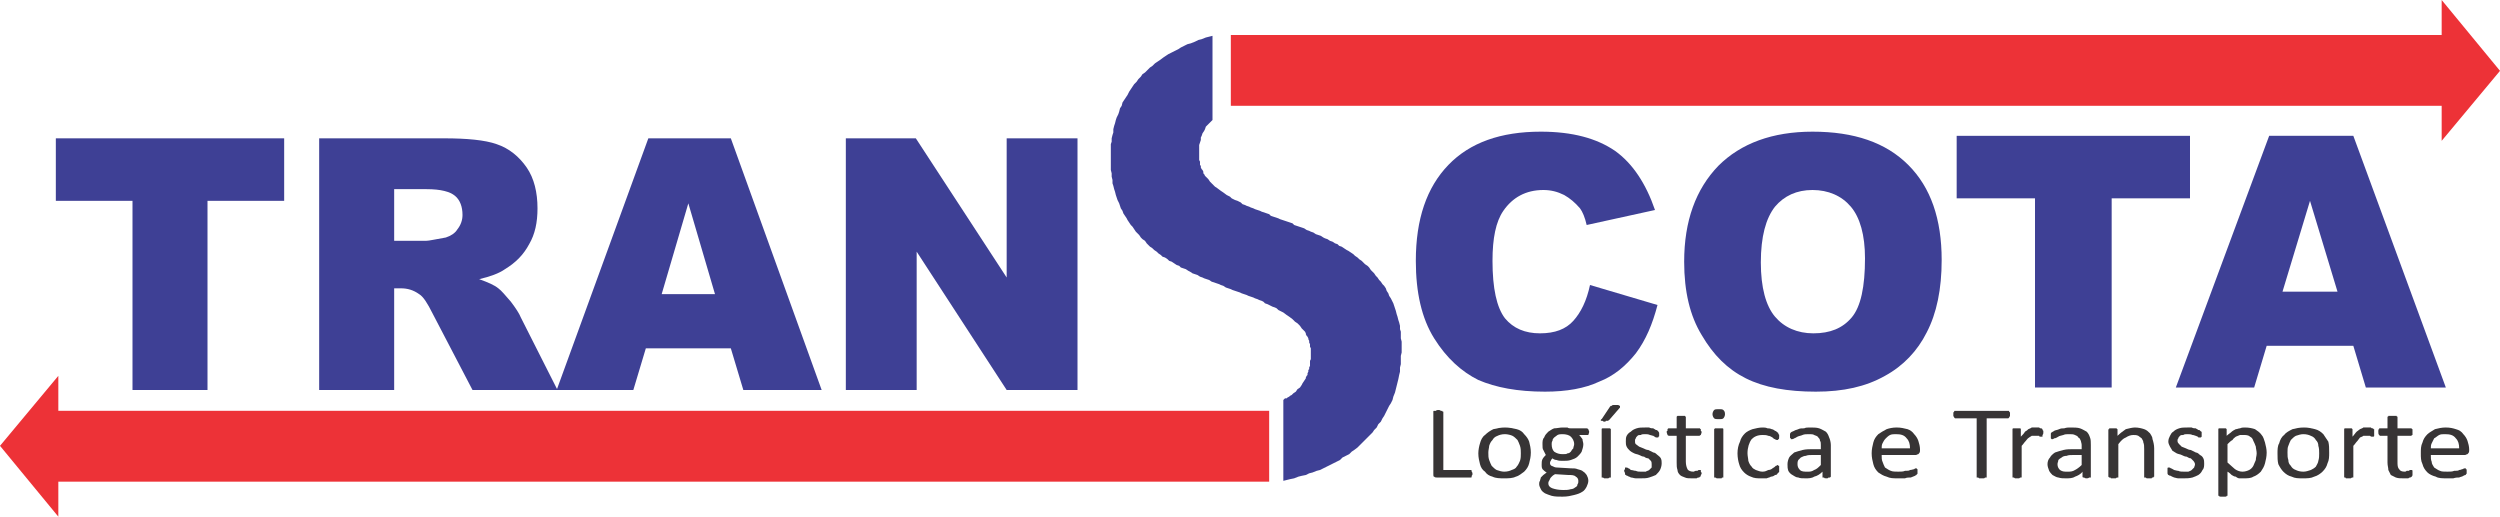 <?xml version="1.0" encoding="UTF-8"?>
<!DOCTYPE svg PUBLIC "-//W3C//DTD SVG 1.1//EN" "http://www.w3.org/Graphics/SVG/1.1/DTD/svg11.dtd">
<!-- Creator: CorelDRAW X8 -->
<svg xmlns="http://www.w3.org/2000/svg" xml:space="preserve" width="300px" height="62px" version="1.1" style="shape-rendering:geometricPrecision; text-rendering:geometricPrecision; image-rendering:optimizeQuality; fill-rule:evenodd; clip-rule:evenodd"
viewBox="0 0 3000 620"
 xmlns:xlink="http://www.w3.org/1999/xlink">
 <defs>
  <style type="text/css">
   <![CDATA[
    .fil3 {fill:#ED3237}
    .fil2 {fill:#3E4095}
    .fil1 {fill:#373435;fill-rule:nonzero}
    .fil0 {fill:#3E4095;fill-rule:nonzero}
   ]]>
  </style>
 </defs>
 <g id="Camada_x0020_1">
  <g id="_2357610173840">
   <polygon class="fil0" points="67,166 341,166 341,241 249,241 249,468 159,468 159,241 67,241 "/>
   <path class="fil0" d="M383 468l0 -302 150 0c27,0 49,2 63,7 15,5 27,15 36,28 9,13 13,30 13,49 0,17 -3,31 -10,43 -7,13 -16,22 -29,30 -7,5 -18,9 -31,12 11,4 18,7 23,11 4,3 8,8 15,16 6,8 10,14 12,19l44 87 -102 0 -48 -92c-6,-12 -11,-20 -16,-23 -7,-5 -14,-7 -22,-7l-8 0 0 122 -90 0zm90 -179l38 0c4,0 12,-2 24,-4 6,-2 11,-5 14,-10 4,-5 6,-11 6,-17 0,-10 -3,-18 -9,-23 -6,-5 -17,-8 -34,-8l-39 0 0 62z"/>
   <path class="fil0" d="M877 418l-102 0 -15 50 -92 0 110 -302 99 0 109 302 -94 0 -15 -50zm-19 -65l-32 -109 -32 109 64 0z"/>
   <polygon class="fil0" points="1015,166 1099,166 1208,333 1208,166 1293,166 1293,468 1208,468 1100,302 1100,468 1015,468 "/>
  </g>
  <g id="_2357610165136">
   <path class="fil0" d="M1908 342l81 24c-6,23 -14,42 -26,58 -12,15 -26,27 -44,34 -17,8 -39,12 -65,12 -33,0 -59,-5 -80,-14 -20,-10 -38,-26 -53,-50 -15,-24 -22,-55 -22,-93 0,-50 13,-88 39,-115 26,-27 63,-40 111,-40 38,0 67,8 89,23 21,15 37,39 48,71l-82 18c-2,-9 -5,-16 -8,-20 -6,-7 -12,-12 -19,-16 -8,-4 -16,-6 -25,-6 -21,0 -37,9 -48,25 -9,13 -13,33 -13,60 0,33 5,56 15,69 10,12 24,18 42,18 18,0 31,-5 40,-15 9,-10 16,-24 20,-43z"/>
   <path class="fil0" d="M2021 314c0,-49 14,-87 41,-115 27,-27 65,-41 113,-41 50,0 88,13 115,40 27,27 40,65 40,114 0,35 -6,64 -18,87 -11,22 -28,40 -50,52 -23,13 -50,19 -83,19 -34,0 -62,-5 -84,-16 -22,-11 -39,-28 -53,-52 -14,-23 -21,-52 -21,-88zm92 1c0,30 6,52 17,65 11,13 27,20 46,20 20,0 35,-6 46,-19 11,-13 16,-37 16,-71 0,-28 -6,-49 -17,-62 -11,-13 -27,-20 -46,-20 -19,0 -34,7 -45,20 -11,14 -17,36 -17,67z"/>
   <polygon class="fil0" points="2348,163 2628,163 2628,238 2534,238 2534,465 2442,465 2442,238 2348,238 "/>
   <path class="fil0" d="M2824 415l-104 0 -15 50 -94 0 112 -302 101 0 111 302 -96 0 -15 -50zm-19 -65l-33 -109 -33 109 66 0z"/>
  </g>
  <path class="fil1" d="M1767 569c0,0 0,1 -1,2 0,0 0,1 0,1 0,1 0,1 -1,1 0,0 0,0 -1,0l-40 0c-1,0 -2,0 -3,-1 -1,0 -1,-1 -1,-3l0 -75c0,0 0,0 0,0 0,-1 0,-1 1,-1 0,0 1,0 2,0 1,-1 2,-1 3,-1 1,0 2,0 3,1 0,0 1,0 1,0 1,0 1,0 1,1 1,0 1,0 1,0l0 70 32 0c1,0 1,0 1,0 1,0 1,1 1,1 0,0 0,1 0,1 1,1 1,2 1,3z"/>
  <path id="1" class="fil1" d="M1837 543c0,5 -1,9 -2,13 -1,4 -3,7 -6,10 -3,2 -6,5 -10,6 -4,2 -9,2 -14,2 -5,0 -10,0 -14,-2 -4,-1 -7,-3 -9,-6 -3,-2 -5,-5 -6,-9 -1,-4 -2,-8 -2,-13 0,-4 1,-9 2,-12 1,-4 3,-8 6,-10 3,-3 6,-5 10,-7 4,-1 9,-2 14,-2 5,0 10,1 14,2 4,1 7,3 9,6 3,3 5,6 6,9 1,4 2,8 2,13zm-12 1c0,-3 0,-6 -1,-9 -1,-3 -2,-5 -3,-7 -2,-2 -4,-4 -6,-5 -2,-1 -6,-2 -9,-2 -4,0 -7,1 -9,2 -3,1 -5,3 -6,5 -2,2 -3,4 -4,7 0,2 -1,5 -1,8 0,4 0,6 1,9 1,3 2,5 3,7 2,2 4,4 6,5 3,1 6,2 9,2 4,0 7,-1 9,-2 3,-1 5,-2 6,-4 2,-2 3,-5 4,-7 1,-3 1,-6 1,-9z"/>
  <path id="2" class="fil1" d="M1907 518c0,2 -1,3 -1,4 0,0 -1,0 -2,0l-9 0c2,2 3,4 4,5 0,2 1,4 1,6 0,3 -1,6 -2,9 -1,2 -3,4 -5,6 -2,2 -5,3 -8,4 -3,1 -6,1 -10,1 -2,0 -5,0 -7,-1 -2,0 -4,-1 -5,-2 -1,1 -2,2 -2,3 -1,1 -1,2 -1,3 0,1 1,3 2,3 2,1 4,2 6,2l17 1c3,0 6,0 8,1 3,1 5,1 7,3 2,1 3,3 4,4 1,2 2,4 2,7 0,2 -1,5 -2,7 -1,2 -3,5 -5,6 -3,2 -6,3 -10,4 -4,1 -8,2 -14,2 -5,0 -9,0 -13,-1 -3,-1 -6,-2 -8,-3 -3,-2 -4,-3 -5,-5 -1,-2 -2,-4 -2,-6 0,-1 0,-3 1,-4 0,-1 1,-3 1,-4 1,-1 2,-2 3,-3 1,-1 3,-2 4,-3 -2,-1 -4,-3 -5,-4 -1,-2 -1,-3 -1,-5 0,-3 0,-5 1,-7 1,-2 3,-4 4,-5 -1,-2 -2,-4 -3,-6 -1,-1 -1,-4 -1,-7 0,-3 0,-6 2,-8 1,-3 3,-5 5,-7 2,-1 4,-3 7,-4 3,0 7,-1 10,-1 2,0 4,0 6,0 1,1 3,1 4,1l19 0c1,0 2,1 2,1 0,1 1,2 1,3zm-18 15c0,-4 -2,-7 -4,-9 -2,-2 -6,-3 -10,-3 -2,0 -4,0 -6,1 -1,1 -3,2 -4,3 -1,1 -2,2 -2,4 -1,1 -1,3 -1,4 0,4 1,7 3,9 3,2 6,3 10,3 3,0 5,0 6,-1 2,0 3,-1 4,-2 1,-2 2,-3 3,-4 0,-2 1,-3 1,-5zm5 44c0,-2 -1,-4 -3,-5 -2,-2 -5,-2 -9,-2l-16 -1c-2,1 -3,2 -4,3 -1,1 -2,2 -2,3 -1,1 -1,2 -1,2 -1,1 -1,2 -1,3 0,3 2,5 5,6 3,1 7,2 13,2 3,0 6,0 9,-1 2,0 4,-1 5,-2 2,-1 3,-2 3,-4 1,-1 1,-2 1,-4z"/>
  <path id="3" class="fil1" d="M1933 572c0,0 0,0 0,1 0,0 -1,0 -1,0 0,0 -1,0 -2,1 -1,0 -2,0 -3,0 -1,0 -2,0 -2,0 -1,-1 -2,-1 -2,-1 -1,0 -1,0 -1,0 0,-1 0,-1 0,-1l0 -56c0,-1 0,-1 0,-1 0,0 0,-1 1,-1 0,0 1,0 2,0 0,0 1,0 2,0 1,0 2,0 3,0 1,0 2,0 2,0 0,0 1,1 1,1 0,0 0,0 0,1l0 56zm-1 -84c0,0 0,0 1,-1 0,0 1,0 1,0 1,-1 1,-1 2,-1 1,0 2,0 3,0 1,0 2,0 3,0 1,1 2,1 2,1 0,0 0,1 0,1 0,0 0,1 0,1l-13 15c0,0 -1,0 -1,1 0,0 -1,0 -1,0 0,0 -1,0 -2,0 0,1 -1,1 -2,1 -1,0 -2,-1 -2,-1 -1,0 -1,0 -2,0 0,0 0,-1 0,-1 0,0 0,-1 1,-1l10 -15z"/>
  <path id="4" class="fil1" d="M1994 556c0,3 -1,6 -2,8 -1,2 -3,4 -5,6 -2,1 -5,2 -8,3 -3,1 -6,1 -10,1 -2,0 -4,0 -6,0 -2,0 -4,-1 -6,-1 -1,-1 -3,-1 -4,-2 -1,0 -2,-1 -2,-1 -1,0 -1,-1 -1,-2 0,-1 -1,-2 -1,-3 0,-1 0,-1 1,-2 0,0 0,-1 0,-1 0,0 0,-1 0,-1 1,0 1,0 1,0 1,0 2,0 3,1 1,0 2,1 3,2 2,0 4,1 6,1 2,1 4,1 6,1 2,0 4,0 6,0 1,-1 3,-1 4,-2 1,-1 2,-2 3,-3 0,-1 0,-2 0,-4 0,-1 0,-3 -1,-4 -1,-1 -2,-2 -3,-3 -2,0 -4,-1 -5,-2 -2,0 -4,-1 -6,-2 -2,-1 -4,-1 -6,-2 -2,-1 -4,-2 -5,-3 -2,-2 -3,-3 -4,-5 -1,-2 -1,-4 -1,-6 0,-3 0,-5 1,-7 1,-2 3,-4 5,-5 2,-2 4,-3 7,-4 3,-1 6,-1 10,-1 2,0 3,0 5,0 2,1 3,1 5,1 1,1 2,1 3,2 1,0 2,0 2,1 1,0 1,0 1,1 0,0 0,0 0,0 1,1 1,1 1,2 0,0 0,1 0,1 0,1 0,2 0,2 0,1 0,1 -1,1 0,1 0,1 0,1 0,0 -1,0 -1,0 0,0 -1,0 -2,0 -1,-1 -2,-1 -3,-2 -1,0 -3,-1 -4,-1 -2,-1 -4,-1 -6,-1 -2,0 -4,0 -5,1 -2,0 -3,0 -4,1 -1,1 -2,2 -2,3 -1,1 -1,2 -1,3 0,2 0,3 1,4 1,1 3,2 4,3 2,1 3,1 5,2 2,1 4,2 6,2 2,1 4,2 6,3 2,0 4,2 5,3 1,1 3,2 4,4 1,2 1,4 1,6z"/>
  <path id="5" class="fil1" d="M2042 568c0,1 -1,2 -1,2 0,1 0,2 -1,2 0,0 -1,1 -1,1 -1,0 -2,0 -3,1 -1,0 -2,0 -3,0 -1,0 -2,0 -3,0 -3,0 -6,0 -8,-1 -3,-1 -5,-2 -6,-3 -2,-2 -3,-4 -3,-6 -1,-3 -1,-5 -1,-9l0 -32 -9 0c-1,0 -2,-1 -2,-1 0,-1 -1,-2 -1,-4 0,0 0,-1 1,-1 0,-1 0,-2 0,-2 0,0 0,0 1,-1 0,0 0,0 1,0l9 0 0 -13c0,0 0,-1 0,-1 0,0 0,0 1,-1 0,0 1,0 2,0 0,0 1,0 2,0 2,0 2,0 3,0 1,0 2,0 2,0 0,1 1,1 1,1 0,0 0,1 0,1l0 13 16 0c1,0 1,0 1,0 0,1 1,1 1,1 0,0 0,1 0,2 0,0 1,1 1,1 0,2 -1,3 -1,4 -1,0 -1,1 -2,1l-16 0 0 31c0,4 1,7 2,9 1,2 4,3 7,3 1,0 2,-1 3,-1 1,0 1,0 2,0 1,-1 1,-1 2,-1 0,0 1,0 1,0 0,0 0,0 1,0 0,0 0,0 0,1 0,0 0,0 0,1 0,0 1,1 1,2z"/>
  <path id="6" class="fil1" d="M2068 572c0,0 0,0 0,1 0,0 0,0 -1,0 0,0 -1,0 -1,1 -1,0 -2,0 -3,0 -2,0 -2,0 -3,0 -1,-1 -2,-1 -2,-1 0,0 -1,0 -1,0 0,-1 0,-1 0,-1l0 -56c0,-1 0,-1 0,-1 0,0 1,-1 1,-1 0,0 1,0 2,0 1,0 1,0 3,0 1,0 2,0 3,0 0,0 1,0 1,0 1,0 1,1 1,1 0,0 0,0 0,1l0 56zm2 -75c0,2 -1,4 -2,5 -1,1 -3,1 -5,1 -3,0 -5,0 -6,-1 -1,-1 -2,-3 -2,-5 0,-2 1,-4 2,-5 1,-1 3,-1 6,-1 2,0 4,0 5,1 1,1 2,2 2,5z"/>
  <path id="7" class="fil1" d="M2135 563c0,1 0,1 0,2 0,0 0,1 0,1 0,1 -1,1 -1,1 0,0 0,1 -1,1 0,1 -1,2 -3,2 -1,1 -3,2 -5,2 -1,1 -3,1 -5,2 -2,0 -4,0 -7,0 -4,0 -8,0 -12,-2 -3,-1 -6,-3 -8,-5 -3,-3 -5,-6 -6,-10 -1,-3 -2,-8 -2,-13 0,-5 1,-10 3,-14 1,-4 3,-7 6,-10 2,-2 6,-4 9,-5 4,-1 8,-2 12,-2 2,0 4,0 6,1 1,0 3,0 5,1 1,0 3,1 4,2 1,0 2,1 3,2 0,0 1,0 1,1 0,0 0,0 0,1 1,0 1,1 1,1 0,1 0,1 0,2 0,2 0,3 -1,3 0,1 -1,1 -1,1 -1,0 -2,0 -3,-1 -1,0 -2,-1 -3,-2 -2,-1 -3,-2 -5,-2 -2,-1 -5,-1 -7,-1 -6,0 -10,2 -13,5 -3,4 -5,10 -5,17 0,3 1,7 1,9 1,3 2,5 4,7 1,2 3,3 5,4 3,1 5,2 8,2 3,0 5,-1 7,-2 2,0 4,-1 5,-2 2,-1 3,-2 4,-3 1,0 2,-1 2,-1 0,0 1,0 1,1 0,0 0,0 1,0 0,1 0,1 0,2 0,1 0,1 0,2z"/>
  <path id="8" class="fil1" d="M2197 572c0,0 -1,1 -1,1 0,0 -1,0 -2,0 0,1 -1,1 -2,1 -2,0 -3,0 -3,-1 -1,0 -2,0 -2,0 0,0 0,-1 0,-1l0 -6c-3,3 -6,5 -10,6 -3,2 -7,2 -10,2 -4,0 -7,0 -9,-1 -3,0 -5,-2 -7,-3 -2,-1 -4,-3 -5,-5 -1,-3 -1,-5 -1,-8 0,-3 1,-6 2,-8 1,-2 4,-4 6,-6 3,-1 6,-2 10,-3 4,-1 9,-1 13,-1l9 0 0 -5c0,-2 0,-4 -1,-5 0,-2 -1,-3 -2,-4 -1,-2 -3,-2 -5,-3 -1,-1 -4,-1 -6,-1 -3,0 -6,0 -8,1 -2,1 -4,1 -6,2 -2,1 -3,2 -4,2 -1,1 -2,1 -3,1 0,0 0,0 -1,0 0,0 0,-1 0,-1 -1,0 -1,-1 -1,-1 0,-1 0,-1 0,-2 0,-1 0,-2 0,-2 0,-1 1,-2 1,-2 1,-1 2,-1 4,-2 1,-1 3,-1 5,-2 2,-1 4,-1 7,-1 2,-1 4,-1 7,-1 4,0 8,0 11,1 3,1 6,3 8,4 2,2 3,4 4,7 1,2 2,6 2,9l0 38zm-12 -26l-10 0c-3,0 -6,0 -8,1 -2,0 -4,1 -6,2 -1,1 -2,2 -3,3 -1,2 -1,3 -1,5 0,3 1,5 3,7 2,2 5,2 9,2 3,0 5,0 8,-2 3,-1 5,-3 8,-6l0 -12z"/>
  <path id="9" class="fil1" d="M2304 541c0,2 -1,3 -2,4 -1,0 -2,1 -3,1l-41 0c0,3 0,6 1,8 1,3 2,5 3,7 2,1 4,3 7,4 2,1 6,1 9,1 3,0 6,0 8,-1 3,0 5,0 6,-1 2,0 4,-1 5,-1 1,-1 2,-1 2,-1 0,0 1,0 1,0 0,0 0,1 1,1 0,0 0,0 0,1 0,1 0,1 0,2 0,0 0,1 0,1 0,1 0,1 0,1 0,1 0,1 -1,1 0,0 0,1 0,1 0,0 -1,0 -2,1 -2,1 -3,1 -5,2 -2,0 -5,0 -7,1 -3,0 -6,0 -9,0 -5,0 -9,0 -13,-2 -4,-1 -7,-3 -10,-5 -3,-3 -5,-6 -6,-10 -1,-4 -2,-8 -2,-13 0,-5 1,-9 2,-13 1,-4 3,-7 6,-10 3,-2 6,-4 10,-6 3,-1 7,-2 12,-2 5,0 9,1 13,2 3,1 6,3 8,6 2,2 4,5 5,8 1,3 2,7 2,10l0 2zm-12 -3c0,-5 -1,-9 -4,-12 -3,-4 -7,-5 -13,-5 -2,0 -5,0 -7,1 -2,1 -4,3 -5,4 -2,2 -3,4 -4,6 -1,2 -1,4 -1,6l34 0z"/>
  <path id="10" class="fil1" d="M2412 497c0,1 0,2 0,2 0,1 -1,1 -1,2 0,0 0,0 -1,1 0,0 0,0 -1,0l-25 0 0 70c0,0 0,0 0,1 0,0 -1,0 -1,0 -1,0 -1,0 -2,1 -1,0 -2,0 -3,0 -1,0 -2,0 -3,0 -1,-1 -1,-1 -2,-1 0,0 -1,0 -1,0 0,-1 0,-1 0,-1l0 -70 -25 0c-1,0 -1,0 -1,0 -1,-1 -1,-1 -1,-1 0,-1 -1,-1 -1,-2 0,0 0,-1 0,-2 0,0 0,-1 0,-2 0,0 1,-1 1,-1 0,-1 0,-1 1,-1 0,0 0,0 1,0l62 0c1,0 1,0 1,0 1,0 1,0 1,1 0,0 1,1 1,1 0,1 0,2 0,2z"/>
  <path id="11" class="fil1" d="M2452 519c0,1 0,2 -1,3 0,0 0,1 0,1 0,0 0,1 0,1 -1,0 -1,0 -1,0 -1,0 -1,0 -2,0 0,0 -1,0 -1,-1 -1,0 -2,0 -3,0 0,0 -1,0 -2,0 -2,0 -3,0 -4,0 -1,1 -2,1 -3,2 -2,1 -3,3 -4,4 -2,2 -3,4 -5,6l0 37c0,0 0,0 0,1 0,0 0,0 -1,0 0,0 -1,0 -2,1 0,0 -1,0 -2,0 -2,0 -3,0 -3,0 -1,-1 -2,-1 -2,-1 -1,0 -1,0 -1,0 0,-1 0,-1 0,-1l0 -56c0,-1 0,-1 0,-1 0,0 0,-1 1,-1 0,0 1,0 1,0 1,0 2,0 3,0 1,0 2,0 3,0 0,0 1,0 1,0 1,0 1,1 1,1 0,0 0,0 0,1l0 8c2,-2 4,-4 5,-6 2,-1 3,-2 4,-3 2,-1 3,-1 4,-2 2,0 3,0 4,0 1,0 2,0 2,0 1,0 2,0 3,0 1,1 1,1 2,1 1,0 1,0 2,1 0,0 0,0 0,0 0,0 0,1 0,1 0,0 1,1 1,1 0,1 0,1 0,2z"/>
  <path id="12" class="fil1" d="M2509 572c0,0 0,1 0,1 -1,0 -1,0 -2,0 -1,1 -2,1 -3,1 -1,0 -2,0 -3,-1 0,0 -1,0 -1,0 -1,0 -1,-1 -1,-1l0 -6c-2,3 -6,5 -9,6 -3,2 -7,2 -11,2 -3,0 -6,0 -9,-1 -2,0 -5,-2 -7,-3 -1,-1 -3,-3 -4,-5 -1,-3 -2,-5 -2,-8 0,-3 1,-6 3,-8 1,-2 3,-4 6,-6 3,-1 6,-2 10,-3 4,-1 8,-1 13,-1l9 0 0 -5c0,-2 -1,-4 -1,-5 -1,-2 -1,-3 -3,-4 -1,-2 -2,-2 -4,-3 -2,-1 -4,-1 -7,-1 -3,0 -5,0 -7,1 -3,1 -5,1 -6,2 -2,1 -3,2 -5,2 -1,1 -2,1 -2,1 0,0 -1,0 -1,0 0,0 -1,-1 -1,-1 0,0 0,-1 0,-1 0,-1 0,-1 0,-2 0,-1 0,-2 0,-2 0,-1 0,-2 1,-2 1,-1 2,-1 3,-2 2,-1 4,-1 6,-2 2,-1 4,-1 6,-1 3,-1 5,-1 7,-1 5,0 9,0 12,1 3,1 6,3 8,4 2,2 3,4 4,7 1,2 1,6 1,9l0 38zm-11 -26l-10 0c-3,0 -6,0 -8,1 -3,0 -5,1 -6,2 -2,1 -3,2 -4,3 0,2 -1,3 -1,5 0,3 1,5 3,7 3,2 5,2 9,2 3,0 6,0 9,-2 2,-1 5,-3 8,-6l0 -12z"/>
  <path id="13" class="fil1" d="M2585 572c0,0 -1,0 -1,1 0,0 0,0 -1,0 0,0 -1,0 -1,1 -1,0 -2,0 -3,0 -1,0 -2,0 -3,0 -1,-1 -1,-1 -2,-1 0,0 -1,0 -1,0 0,-1 0,-1 0,-1l0 -33c0,-3 0,-6 -1,-8 0,-2 -1,-3 -2,-5 -1,-1 -3,-2 -4,-3 -2,-1 -4,-1 -6,-1 -3,0 -6,1 -9,3 -3,1 -6,4 -9,8l0 39c0,0 0,0 0,1 0,0 -1,0 -1,0 -1,0 -1,0 -2,1 -1,0 -2,0 -3,0 -1,0 -2,0 -3,0 0,-1 -1,-1 -1,-1 -1,0 -1,0 -1,0 -1,-1 -1,-1 -1,-1l0 -56c0,-1 0,-1 1,-1 0,0 0,-1 0,-1 1,0 1,0 2,0 1,0 2,0 3,0 1,0 2,0 2,0 1,0 1,0 2,0 0,0 0,1 1,1 0,0 0,0 0,1l0 7c3,-3 7,-6 10,-8 4,-1 8,-2 11,-2 4,0 8,1 11,2 3,1 5,3 7,5 1,2 3,4 3,7 1,3 2,7 2,11l0 34z"/>
  <path id="14" class="fil1" d="M2645 556c0,3 0,6 -2,8 -1,2 -2,4 -5,6 -2,1 -4,2 -7,3 -4,1 -7,1 -10,1 -3,0 -5,0 -7,0 -2,0 -4,-1 -5,-1 -2,-1 -3,-1 -4,-2 -2,0 -2,-1 -3,-1 0,0 -1,-1 -1,-2 0,-1 0,-2 0,-3 0,-1 0,-1 0,-2 0,0 0,-1 0,-1 0,0 0,-1 1,-1 0,0 0,0 1,0 0,0 1,0 2,1 1,0 2,1 4,2 1,0 3,1 5,1 2,1 4,1 7,1 2,0 3,0 5,0 2,-1 3,-1 4,-2 1,-1 2,-2 3,-3 0,-1 1,-2 1,-4 0,-1 -1,-3 -2,-4 -1,-1 -2,-2 -3,-3 -2,0 -3,-1 -5,-2 -2,0 -4,-1 -6,-2 -2,-1 -4,-1 -6,-2 -2,-1 -3,-2 -5,-3 -1,-2 -2,-3 -3,-5 -1,-2 -2,-4 -2,-6 0,-3 1,-5 2,-7 1,-2 2,-4 4,-5 2,-2 4,-3 7,-4 3,-1 6,-1 10,-1 2,0 4,0 5,0 2,1 3,1 5,1 1,1 2,1 3,2 1,0 2,0 2,1 1,0 1,0 1,1 1,0 1,0 1,0 0,1 0,1 0,2 0,0 0,1 0,1 0,1 0,2 0,2 0,1 0,1 0,1 -1,1 -1,1 -1,1 0,0 0,0 -1,0 0,0 -1,0 -2,0 0,-1 -1,-1 -3,-2 -1,0 -2,-1 -4,-1 -2,-1 -4,-1 -6,-1 -2,0 -4,0 -5,1 -2,0 -3,0 -4,1 -1,1 -2,2 -2,3 -1,1 -1,2 -1,3 0,2 1,3 2,4 1,1 2,2 3,3 2,1 3,1 5,2 2,1 4,2 6,2 2,1 4,2 6,3 2,0 4,2 5,3 2,1 3,2 4,4 1,2 1,4 1,6z"/>
  <path id="15" class="fil1" d="M2720 543c0,5 -1,9 -2,13 -1,4 -3,7 -5,10 -3,3 -6,5 -9,6 -3,2 -7,2 -12,2 -1,0 -3,0 -5,0 -1,0 -3,-1 -4,-2 -2,0 -3,-1 -5,-2 -1,-1 -3,-3 -5,-4l0 28c0,0 0,1 0,1 0,0 0,0 -1,0 0,1 -1,1 -2,1 0,0 -1,0 -3,0 -1,0 -2,0 -2,0 -1,0 -2,0 -2,-1 -1,0 -1,0 -1,0 0,0 0,-1 0,-1l0 -78c0,-1 0,-1 0,-1 0,0 0,-1 1,-1 0,0 1,0 1,0 1,0 2,0 3,0 1,0 2,0 2,0 1,0 1,0 2,0 0,0 1,1 1,1 0,0 0,0 0,1l0 7c2,-2 4,-3 5,-4 2,-2 4,-3 6,-4 2,0 3,-1 5,-1 2,-1 4,-1 6,-1 5,0 9,1 12,2 3,2 6,4 8,7 2,2 3,6 4,9 1,4 2,8 2,12zm-12 1c0,-3 -1,-6 -1,-8 -1,-3 -2,-5 -3,-7 -1,-3 -2,-4 -4,-5 -2,-2 -5,-2 -8,-2 -1,0 -3,0 -4,0 -2,1 -3,1 -5,2 -1,1 -3,2 -4,4 -2,1 -4,3 -6,5l0 22c3,3 7,6 9,8 3,2 6,3 9,3 3,0 6,-1 8,-2 2,-1 4,-3 5,-5 1,-2 2,-5 3,-7 0,-3 1,-5 1,-8z"/>
  <path id="16" class="fil1" d="M2795 543c0,5 0,9 -2,13 -1,4 -3,7 -6,10 -2,2 -6,5 -10,6 -4,2 -8,2 -14,2 -5,0 -9,0 -13,-2 -4,-1 -7,-3 -10,-6 -2,-2 -4,-5 -6,-9 -1,-4 -1,-8 -1,-13 0,-4 0,-9 2,-12 1,-4 3,-8 6,-10 2,-3 6,-5 10,-7 4,-1 8,-2 14,-2 5,0 9,1 13,2 4,1 7,3 10,6 2,3 4,6 6,9 1,4 1,8 1,13zm-12 1c0,-3 0,-6 -1,-9 0,-3 -1,-5 -3,-7 -1,-2 -3,-4 -6,-5 -2,-1 -5,-2 -9,-2 -3,0 -6,1 -9,2 -2,1 -4,3 -6,5 -1,2 -2,4 -3,7 -1,2 -1,5 -1,8 0,4 0,6 1,9 0,3 1,5 3,7 1,2 3,4 6,5 2,1 5,2 9,2 3,0 6,-1 9,-2 2,-1 4,-2 6,-4 1,-2 3,-5 3,-7 1,-3 1,-6 1,-9z"/>
  <path id="17" class="fil1" d="M2849 519c0,1 0,2 0,3 0,0 0,1 0,1 0,0 0,1 -1,1 0,0 0,0 0,0 -1,0 -1,0 -2,0 0,0 -1,0 -2,-1 0,0 -1,0 -2,0 -1,0 -2,0 -3,0 -1,0 -2,0 -3,0 -1,1 -2,1 -4,2 -1,1 -2,3 -3,4 -2,2 -3,4 -5,6l0 37c0,0 0,0 0,1 0,0 -1,0 -1,0 0,0 -1,0 -2,1 -1,0 -2,0 -3,0 -1,0 -2,0 -3,0 0,-1 -1,-1 -1,-1 -1,0 -1,0 -1,0 0,-1 0,-1 0,-1l0 -56c0,-1 0,-1 0,-1 0,0 0,-1 1,-1 0,0 1,0 1,0 1,0 2,0 3,0 1,0 2,0 2,0 1,0 2,0 2,0 0,0 1,1 1,1 0,0 0,0 0,1l0 8c2,-2 3,-4 5,-6 1,-1 3,-2 4,-3 2,-1 3,-1 4,-2 2,0 3,0 4,0 1,0 2,0 2,0 1,0 2,0 3,0 1,1 1,1 2,1 1,0 1,0 1,1 1,0 1,0 1,0 0,0 0,1 0,1 0,0 0,1 0,1 0,1 0,1 0,2z"/>
  <path id="18" class="fil1" d="M2895 568c0,1 0,2 0,2 0,1 -1,2 -1,2 0,0 -1,1 -2,1 0,0 -1,0 -2,1 -1,0 -2,0 -3,0 -1,0 -2,0 -3,0 -4,0 -6,0 -9,-1 -2,-1 -4,-2 -6,-3 -1,-2 -2,-4 -3,-6 0,-3 -1,-5 -1,-9l0 -32 -9 0c0,0 -1,-1 -1,-1 -1,-1 -1,-2 -1,-4 0,0 0,-1 0,-1 0,-1 0,-2 1,-2 0,0 0,0 0,-1 1,0 1,0 1,0l9 0 0 -13c0,0 0,-1 0,-1 1,0 1,0 1,-1 1,0 1,0 2,0 1,0 2,0 3,0 1,0 2,0 3,0 1,0 1,0 2,0 0,1 0,1 1,1 0,0 0,1 0,1l0 13 16 0c0,0 1,0 1,0 0,1 0,1 1,1 0,0 0,1 0,2 0,0 0,1 0,1 0,2 0,3 0,4 -1,0 -1,1 -2,1l-16 0 0 31c0,4 0,7 2,9 1,2 3,3 7,3 1,0 2,-1 2,-1 1,0 2,0 3,0 0,-1 1,-1 1,-1 1,0 1,0 2,0 0,0 0,0 0,0 0,0 1,0 1,1 0,0 0,0 0,1 0,0 0,1 0,2z"/>
  <path id="19" class="fil1" d="M2963 541c0,2 -1,3 -2,4 -1,0 -2,1 -3,1l-41 0c0,3 0,6 1,8 0,3 2,5 3,7 2,1 4,3 7,4 2,1 5,1 9,1 3,0 6,0 8,-1 3,0 5,0 6,-1 2,0 3,-1 4,-1 2,-1 2,-1 3,-1 0,0 1,0 1,0 0,0 0,1 0,1 1,0 1,0 1,1 0,1 0,1 0,2 0,0 0,1 0,1 0,1 0,1 0,1 0,1 -1,1 -1,1 0,0 0,1 0,1 -1,0 -1,0 -3,1 -1,1 -3,1 -5,2 -2,0 -4,0 -7,1 -2,0 -5,0 -8,0 -5,0 -10,0 -13,-2 -4,-1 -8,-3 -10,-5 -3,-3 -5,-6 -6,-10 -2,-4 -2,-8 -2,-13 0,-5 0,-9 2,-13 1,-4 3,-7 6,-10 2,-2 6,-4 9,-6 4,-1 8,-2 13,-2 5,0 9,1 12,2 4,1 7,3 9,6 2,2 4,5 5,8 1,3 2,7 2,10l0 2zm-12 -3c0,-5 -1,-9 -4,-12 -3,-4 -7,-5 -13,-5 -3,0 -5,0 -7,1 -2,1 -4,3 -6,4 -1,2 -2,4 -3,6 -1,2 -1,4 -1,6l34 0z"/>
  <polygon class="fil2" points="1678,455 1677,459 1676,463 1675,467 1674,471 1672,476 1671,480 1669,484 1667,487 1665,491 1663,495 1661,499 1659,502 1657,506 1654,509 1652,513 1649,516 1647,519 1644,522 1641,525 1638,528 1635,531 1632,534 1629,537 1625,540 1622,542 1619,545 1615,547 1611,549 1608,552 1604,554 1600,556 1596,558 1592,560 1588,562 1584,564 1580,565 1575,567 1571,568 1567,570 1562,571 1558,572 1553,574 1548,575 1544,576 1540,577 1540,480 1541,479 1542,478 1544,478 1545,477 1547,476 1548,475 1550,474 1552,472 1555,470 1557,467 1560,465 1562,462 1563,460 1565,457 1567,454 1567,453 1568,451 1569,450 1569,448 1570,446 1570,444 1571,443 1571,441 1572,439 1572,437 1572,435 1572,433 1573,431 1573,429 1573,427 1573,425 1573,423 1573,420 1573,418 1572,416 1572,415 1572,413 1571,411 1571,409 1570,407 1570,406 1569,404 1568,403 1567,401 1567,400 1566,398 1565,397 1562,394 1560,391 1557,388 1554,386 1551,383 1547,380 1544,378 1540,375 1538,374 1536,373 1534,372 1532,370 1530,369 1527,368 1525,367 1523,366 1521,365 1518,364 1516,362 1514,361 1511,360 1509,359 1506,358 1504,357 1501,356 1498,355 1496,354 1493,353 1490,352 1488,351 1485,350 1482,349 1479,348 1477,347 1474,346 1471,345 1468,343 1465,342 1463,341 1460,340 1457,339 1454,338 1451,336 1448,335 1445,334 1443,333 1440,332 1437,330 1434,329 1431,328 1428,326 1426,325 1423,323 1420,322 1417,321 1415,319 1412,318 1409,316 1406,314 1403,313 1401,311 1398,309 1395,308 1393,306 1390,304 1388,302 1385,300 1383,298 1380,296 1378,294 1376,292 1374,289 1371,287 1369,285 1367,282 1365,280 1363,278 1361,275 1359,272 1357,270 1355,267 1353,264 1352,262 1350,259 1348,256 1347,253 1345,250 1344,247 1343,244 1341,240 1340,237 1339,234 1338,230 1337,227 1336,223 1335,220 1335,216 1334,212 1334,208 1333,204 1333,200 1333,196 1333,192 1333,188 1333,184 1333,181 1333,177 1333,173 1334,170 1334,166 1335,162 1336,159 1336,155 1337,151 1338,148 1339,144 1340,141 1342,137 1343,134 1344,130 1346,127 1347,123 1349,120 1351,117 1353,114 1355,110 1357,107 1359,104 1361,101 1364,98 1366,95 1369,92 1371,89 1374,87 1377,84 1380,81 1383,79 1386,76 1389,74 1392,72 1396,69 1399,67 1402,65 1406,63 1410,61 1414,59 1417,57 1421,55 1425,53 1429,52 1434,50 1438,48 1442,47 1447,45 1451,44 1455,43 1455,144 1453,146 1451,148 1449,150 1447,152 1446,155 1445,157 1443,160 1442,163 1441,165 1441,168 1440,171 1439,174 1439,177 1439,180 1439,183 1439,186 1439,188 1439,190 1439,192 1440,194 1440,196 1440,198 1441,199 1441,201 1442,203 1443,204 1444,206 1444,208 1445,209 1446,211 1447,212 1450,215 1452,218 1455,221 1458,224 1461,226 1465,229 1468,231 1472,234 1474,235 1476,236 1478,238 1480,239 1482,240 1485,241 1487,242 1489,243 1491,245 1494,246 1496,247 1499,248 1501,249 1504,250 1506,251 1509,252 1512,253 1514,254 1520,256 1523,257 1525,259 1528,260 1531,261 1534,262 1536,263 1539,264 1542,265 1545,266 1548,267 1551,268 1553,270 1556,271 1559,272 1562,273 1565,274 1568,276 1571,277 1573,278 1576,279 1579,281 1582,282 1585,283 1588,285 1590,286 1593,287 1596,289 1599,290 1602,292 1605,293 1607,295 1610,296 1613,298 1616,300 1618,301 1621,303 1624,305 1626,307 1629,309 1631,311 1634,313 1636,315 1638,317 1641,319 1643,321 1645,324 1647,326 1649,328 1651,331 1653,333 1655,336 1657,338 1659,341 1661,343 1663,346 1664,349 1666,352 1667,355 1669,358 1670,360 1672,364 1673,367 1674,370 1675,373 1676,377 1677,380 1678,384 1679,387 1680,391 1680,395 1681,398 1681,402 1681,406 1682,410 1682,414 1682,418 1682,423 1681,427 1681,432 1681,437 1680,441 1680,446 1679,450 "/>
  <polygon class="fil3" points="1523,493 120,493 120,493 70,493 70,451 0,535 70,620 70,578 120,578 120,578 1523,578 "/>
  <polygon class="fil3" points="1477,42 2880,42 2880,42 2930,42 2930,0 3000,85 2930,169 2930,127 2880,127 2880,127 1477,127 "/>
 </g>
</svg>
